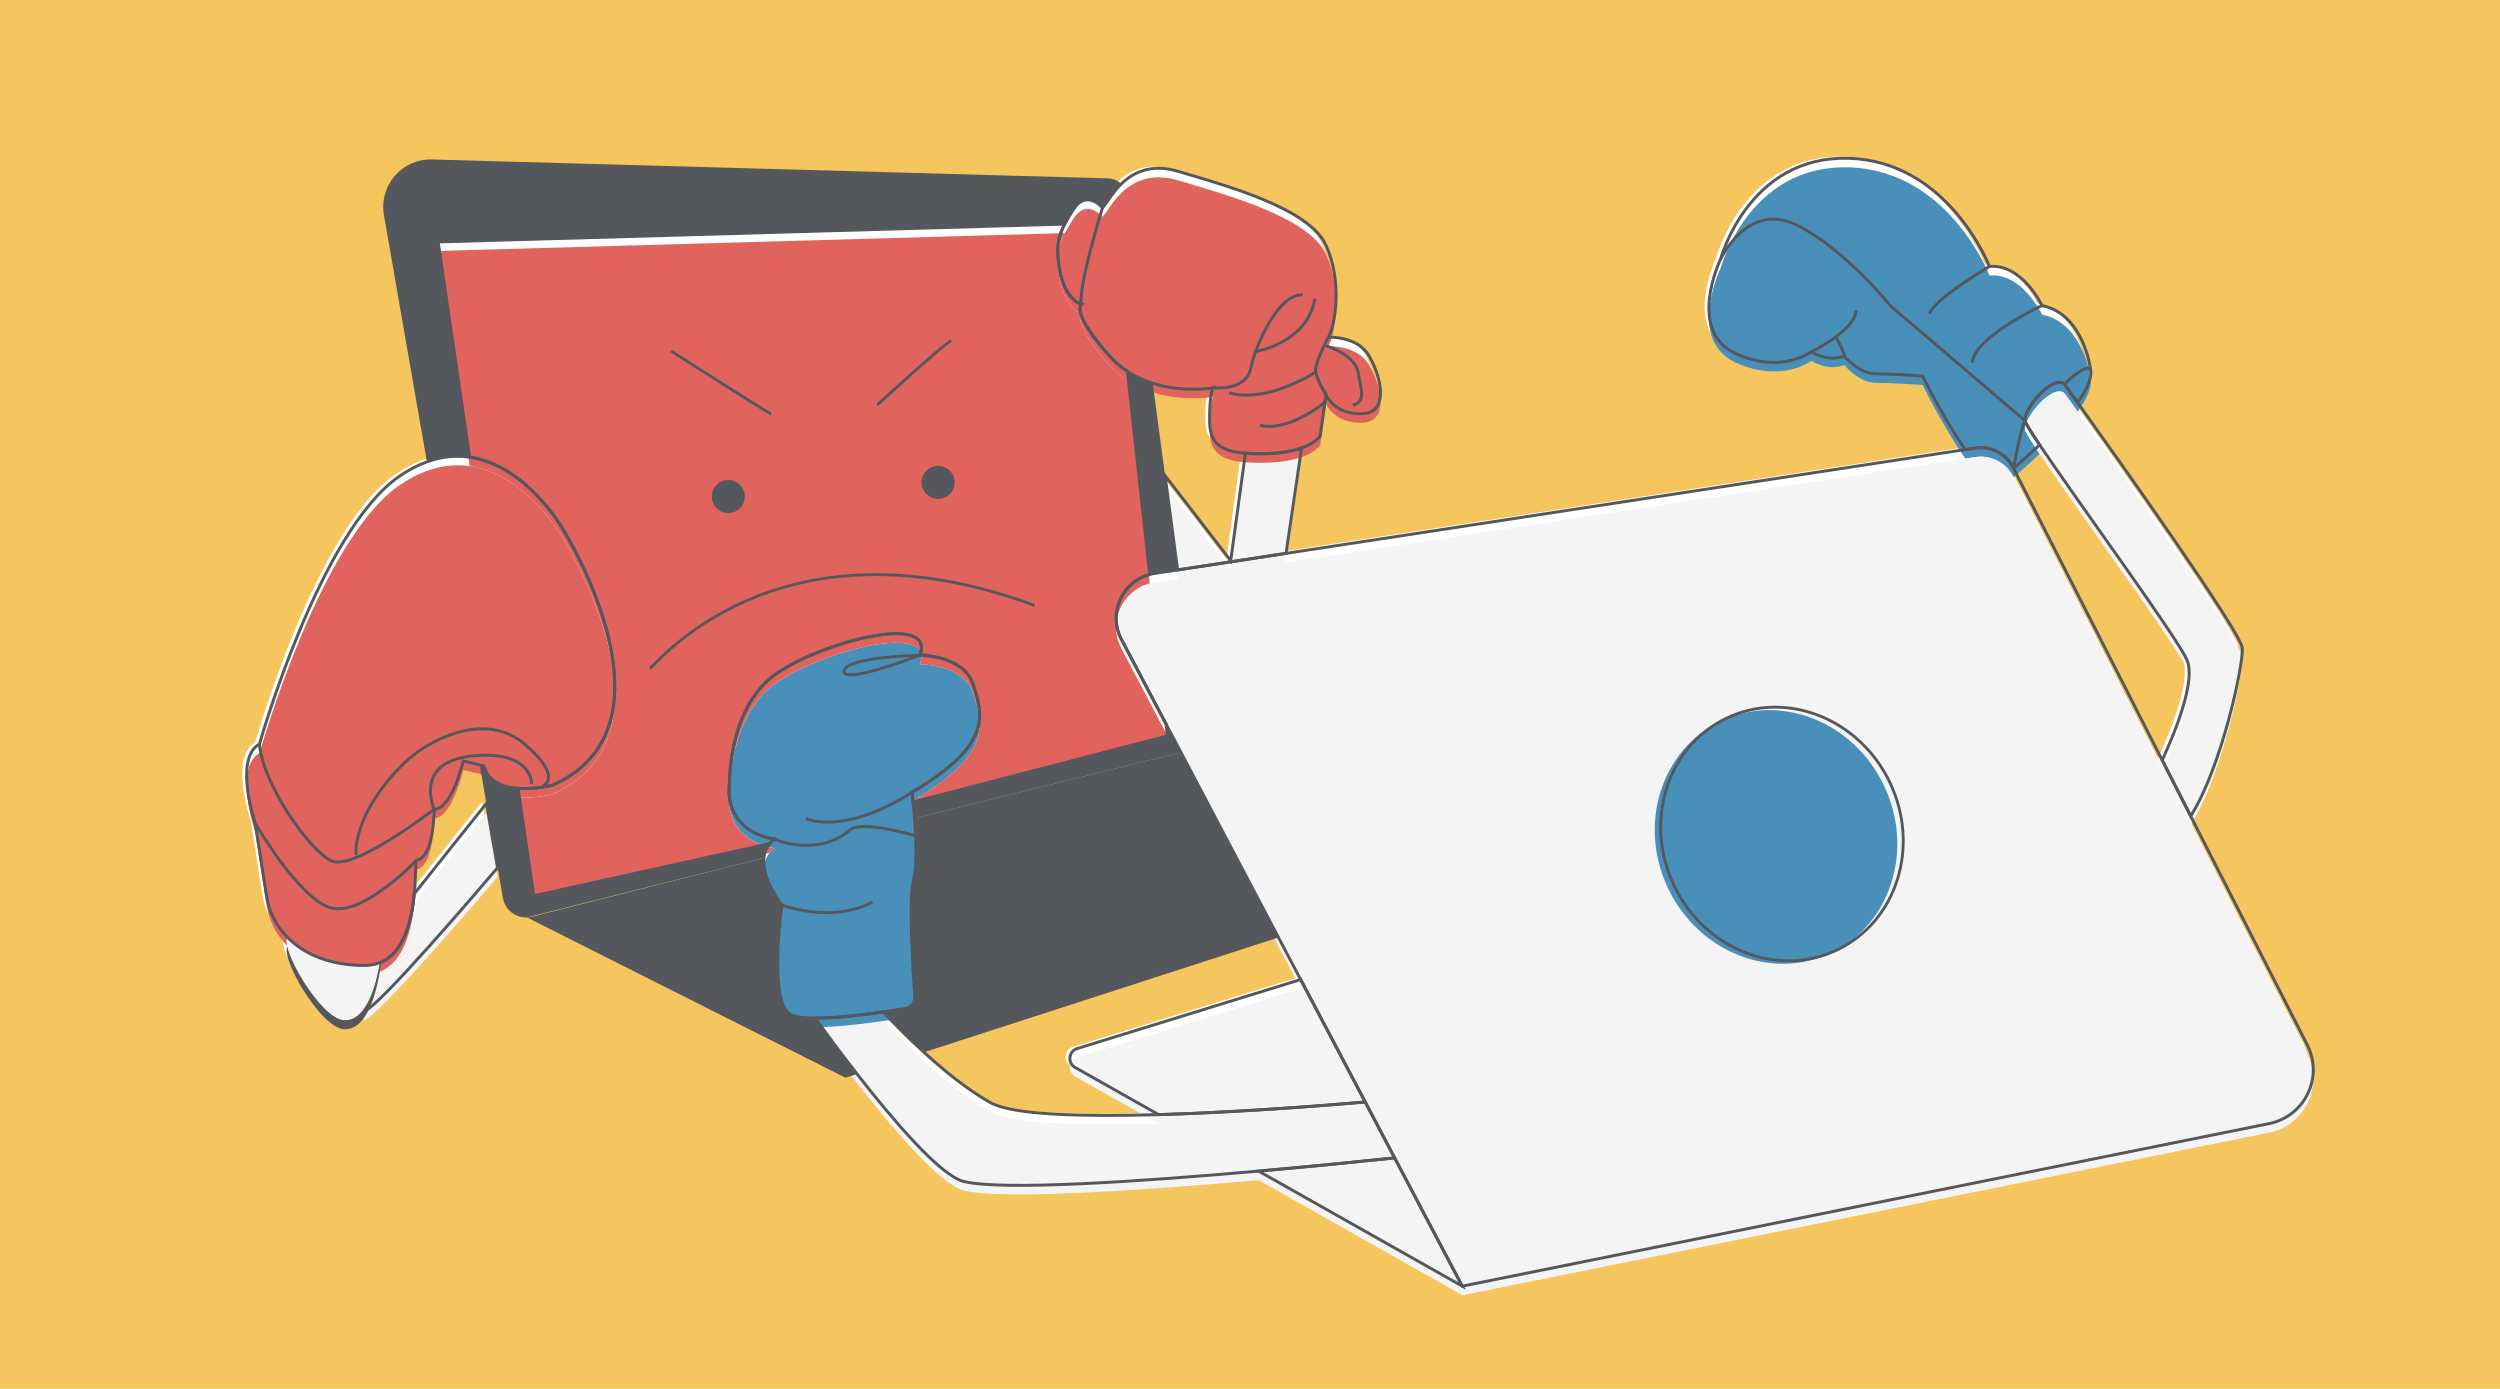 <?xml version="1.0" encoding="utf-8"?>
<!-- Generator: Adobe Illustrator 24.0.3, SVG Export Plug-In . SVG Version: 6.00 Build 0)  -->
<svg version="1.1" xmlns="http://www.w3.org/2000/svg" xmlns:xlink="http://www.w3.org/1999/xlink" x="0px" y="0px"
	 viewBox="0 0 841.89 467.72" style="enable-background:new 0 0 841.89 467.72;" xml:space="preserve">
<style type="text/css">
	.st0{fill:#F5C65D;}
	.st1{fill:#FFFFFF;}
	.st2{fill:#F4F4F5;}
	.st3{fill:#4890BA;}
	.st4{fill:none;stroke:#54565A;stroke-miterlimit:10;}
	.st5{fill:#E0635D;}
	.st6{fill:#61A575;}
	.st7{fill:none;stroke:#FFFFFF;stroke-miterlimit:10;}
	.st8{fill:none;stroke:#54565A;stroke-width:0.876;stroke-miterlimit:10;}
	.st9{fill:#54565A;}
	.st10{fill:none;}
	.st11{fill:#54575C;}
	.st12{fill:none;stroke:#54575C;stroke-miterlimit:10;}
	.st13{fill:none;stroke:#54575C;stroke-width:0.965;stroke-miterlimit:10;}
</style>
<g id="Layer_1">
</g>
<g id="Layer_2">
</g>
<g id="Layer_3">
	<g>
		<rect class="st0" width="841.89" height="467.72"/>
		<g>
			<path class="st1" d="M422.4,393.8L491,432.54l-22.76-43.19C457.74,390.45,440.98,392.15,422.4,393.8z"/>
			<path class="st1" d="M360.63,358.91l28.11,15.87c27.06-0.79,56.09-3.09,69.59-4.25l-21.74-41.25l-75.5,23.31
				C358.32,353.66,358.05,357.45,360.63,358.91z"/>
			<path class="st1" d="M458.32,370.53c-13.5,1.17-42.52,3.47-69.59,4.25c-25.39,0.74-49.06,0.14-56.52-3.99
				c-7.64-4.22-15.68-10.79-22.48-17.01c-5.87-5.37-10.8-10.49-13.7-13.6c-7.06,1.03-16.18,2.12-22.99,2.08
				c3.38,4.67,8.43,11.53,14.13,18.83c12.51,16.04,28.11,34.23,35.89,36.18c12.89,3.22,60.11,0,99.34-3.48
				c18.57-1.65,35.34-3.35,45.83-4.45L458.32,370.53z"/>
			<path class="st1" d="M326.26,229.86c-3.11-9.8-17.93-9.8-17.93-9.8c5.5-14.35-32.28-4.78-48.3,6.22
				c-16.02,11-15.78,36.34-15.78,36.34c-2.15,17.45,15.06,19.37,15.06,19.37c-2.02,1.61-3.04,3.56-3.4,5.64
				c-0.04,0.23-0.07,0.47-0.09,0.71c-0.75,7.36,6.12,15.89,6.12,15.89s-5.02,33.71,3.35,37.06c1.71,0.68,4.47,0.97,7.76,0.99
				c6.81,0.04,15.93-1.05,22.99-2.08c2.91-0.43,5.47-0.84,7.38-1.16c1.97-0.33,3.35-2.1,3.21-4.09c-0.66-8.95-2.18-32.54-0.45-39.08
				c1.22-4.61,0.9-13.51,0.4-20.36c-0.01-0.15-0.02-0.29-0.03-0.44c-0.38-5.02-0.85-8.84-0.85-8.84
				C333.43,249.95,329.36,239.66,326.26,229.86z"/>
			<path class="st1" d="M138.08,300.4c-0.84,8.81-3.38,20.09-11.74,23.28l0.03,0.15c0,0-1.36,10.35-5.66,15.84
				c0.11,0.09,0.24,0.16,0.4,0.18c3.55,0.44,39.74-42.03,45.02-48.25l-3.77-21.62C157.1,276.54,146.41,289.89,138.08,300.4z"/>
			<path class="st1" d="M126.34,323.67c-0.89,0.34-1.85,0.57-2.88,0.71c-0.68,0.09-1.37,0.16-2.11,0.16c-11.72,0-20.43-3.84-26-9.49
				c-2.48,3.73,11,27.12,18.83,27.9c2.7,0.27,4.84-1.14,6.54-3.29c4.3-5.49,5.66-15.84,5.66-15.84L126.34,323.67z"/>
			<path class="st1" d="M188.05,177.5c0,0-18.45-32.43-45.73-22.55c-2.99,1.08-6.08,2.66-9.27,4.86
				c-26.86,18.5-47.1,90.14-47.1,90.14c-8.85,5.02-1.43,26.78-1.43,26.78s1.91,12.43,3.83,24.63c0.78,4.99,3.13,9.78,6.99,13.7
				c5.57,5.65,14.28,9.49,26,9.49c0.74,0,1.44-0.06,2.11-0.16c1.03-0.14,1.99-0.38,2.88-0.71c8.37-3.19,10.9-14.47,11.74-23.28
				c0.59-6.2,0.35-11.18,0.72-11.24c5.98-0.96,5.98-17.22,5.98-17.22c5.98,0,9.8-16.26,9.8-16.26l5.52,1.33l1.41,0.34
				c3.35,11.72,23.19,6.46,23.19,6.46C229.66,243.73,188.05,177.5,188.05,177.5z"/>
			<path class="st1" d="M417.96,152.05l-4.95,36.19l-22.11-28.65l4.23,31.76l36.51-5.58l5.24-35.5c-2.74,0.97-6.6,1.77-11.98,1.91
				C422.26,152.26,419.96,152.21,417.96,152.05z"/>
			<g>
				<g>
					<path class="st1" d="M376.22,214.72l15.04,28.54l-5.52-50.37C376.45,195.37,371.6,205.96,376.22,214.72z"/>
					<g>
						<path class="st1" d="M391.26,243.26l-15.04-28.54c-4.62-8.76,0.23-19.35,9.51-21.83l-7.5-68.41c-2.13-1.4-4.17-3.09-6.03-5.17
							c-13.08-14.66-9.51-17.44-9.51-17.44s-7.28-1.68-7.93-17.44c-0.16-3.88,1.09-7.14,2.36-9.54l-211,6l10.6,72.48
							c19.17,2.76,31.33,24.13,31.33,24.13s41.6,66.23-3.35,86.32c0,0-5.8,1.53-11.66,1.09l5.29,36.16l79.38-17.48
							c0.44-0.56,0.97-1.1,1.59-1.59c0,0-17.22-1.91-15.06-19.37c0,0-0.24-25.35,15.78-36.34c16.02-11,53.8-20.56,48.3-6.22
							c0,0,14.82,0,17.93,9.8s7.17,20.08-20.56,36.34c0,0,0.15,1.27,0.36,3.31l85.64-22.26L391.26,243.26z"/>
					</g>
				</g>
			</g>
			<path class="st1" d="M459.37,118.9c-3.96-6.34-13.47-5.94-13.47-5.94c2.38-4.36,4.76-18.62-0.79-30.91s-32.49-19.81-49.93-24.96
				c-9.11-2.69-15.08,0.46-18.99,4.25c-2.3,2.23-3.88,4.68-4.97,6.29c-0.61,0.9-1.4,1.74-1.4,1.74s-5.76-6.97-10.44,1.71
				c-0.93,1.72-4.9,6.62-4.62,13.35c0.65,15.76,7.93,17.44,7.93,17.44s-3.57,2.77,9.51,17.44c4.28,4.79,9.48,7.59,14.55,9.19
				c10.44,3.3,20.32,1.51,20.32,1.51s-1.19,1.98-1.19,10.7c0,7.19,2.7,10.6,12.09,11.36c2,0.16,4.29,0.2,6.93,0.13
				c5.38-0.14,9.24-0.94,11.98-1.91c4.93-1.74,6.25-4.03,6.25-4.03l1.98-13.87c0,0,2.77,6.74,12.28,6.34S463.34,125.24,459.37,118.9
				z"/>
			<path class="st1" d="M676.47,156.82l0.17,0.33c2.49-2.14,5.58-4.89,8.76-7.94c-2.95-4.41-4.79-7.39-4.89-8.13
				c-0.49-3.93,9.33-15.71,13.26-12.27c0,0,1.67,2.32,4.44,6.2c3.04-4.24,4.9-8.18,4.39-11.11c0,0-2.22-18.7-16.36-21.58
				c0,0-6.71-14.13-17.73-13.18c0,0-13.66-35.46-47.43-36.41c-33.78-0.96-43.12,34.02-43.12,34.02s-11.98,24.92,5.99,32.1
				c0,0,12.94,6.47,24.68-0.96c0,0,5.03,3.59,11.02,1.44c0,0,4.79,5.99,10.78,5.99s15.57,0.72,15.57,0.72s7.01,14.26,14.39,24.79
				l3.4-0.52C668.97,149.51,674.08,152.14,676.47,156.82z"/>
			<path class="st1" d="M775.55,351.28l-39.26-77.05l-9.59-18.82l-50.07-98.27l-0.17-0.33c-2.38-4.68-7.5-7.3-12.69-6.51l-3.4,0.52
				l-228.74,34.95l-36.51,5.58l-1.5,0.23l-6.22,0.95c-10.37,1.58-16.08,12.91-11.19,22.19l20.04,38.04l0.01,0.03l32.85,62.35
				l7.45,14.14l21.74,41.25l9.91,18.82L491,432.54l271.72-54.74C774.72,375.38,781.1,362.19,775.55,351.28z"/>
			<path class="st1" d="M753.66,217.67c-0.41-5.31-41.66-63.38-55.46-82.67c-2.77-3.88-4.44-6.2-4.44-6.2
				c-3.93-3.44-13.75,8.35-13.26,12.27c0.09,0.74,1.93,3.72,4.89,8.13c12.7,18.96,46.03,64.43,49.61,72.39
				c3.08,6.85-3.63,23.73-8.3,33.81l9.59,18.82C746.67,257.97,754.09,223.24,753.66,217.67z"/>
		</g>
		<g>
			<path class="st10" d="M333.66,374.42c7.47,4.13,31.13,4.72,56.52,3.99l-28.11-15.87c-2.58-1.46-2.31-5.26,0.45-6.33l75.5-23.31
				l-7.45-14.14l-119.39,38.66C317.98,363.64,326.03,370.2,333.66,374.42z"/>
			<path class="st10" d="M736.46,225.22c-3.59-7.97-36.91-53.43-49.61-72.39c-3.18,3.05-6.27,5.8-8.76,7.94l50.07,98.27
				C732.83,248.95,739.54,232.07,736.46,225.22z"/>
			<path class="st10" d="M419.41,155.68c-9.38-0.76-12.09-4.17-12.09-11.36c0-8.72,1.19-10.7,1.19-10.7s-9.87,1.79-20.32-1.51
				l4.15,31.1l22.11,28.65L419.41,155.68z"/>
			<path class="st10" d="M146.23,275.57c0,0,0,16.26-5.98,17.22c-0.36,0.06-0.12,5.03-0.72,11.24
				c8.33-10.51,19.02-23.86,24.28-30.42l-2.26-12.96l-5.52-1.33C156.03,259.31,152.2,275.57,146.23,275.57z"/>
			<path class="st2" d="M423.85,397.42l68.59,38.74l-22.76-43.19C459.19,394.07,442.43,395.78,423.85,397.42z"/>
			<path class="st2" d="M362.08,362.54l28.11,15.87c27.06-0.79,56.09-3.09,69.59-4.25l-21.74-41.25l-75.5,23.31
				C359.77,357.28,359.5,361.08,362.08,362.54z"/>
			<path class="st2" d="M459.77,374.15c-13.5,1.17-42.52,3.47-69.59,4.25c-25.39,0.74-49.06,0.14-56.52-3.99
				c-7.64-4.22-15.68-10.79-22.48-17.01c-5.87-5.37-10.8-10.49-13.7-13.6c-7.06,1.03-16.18,2.12-22.99,2.08
				c3.38,4.67,8.43,11.53,14.13,18.83c12.51,16.04,28.11,34.23,35.89,36.18c12.89,3.22,60.11,0,99.34-3.48
				c18.57-1.65,35.34-3.35,45.83-4.45L459.77,374.15z"/>
			<path class="st3" d="M327.71,233.48c-3.11-9.8-17.93-9.8-17.93-9.8c5.5-14.35-32.28-4.78-48.3,6.22
				c-16.02,11-15.78,36.34-15.78,36.34c-2.15,17.45,15.06,19.37,15.06,19.37c-2.02,1.61-3.04,3.56-3.4,5.64
				c-0.04,0.23-0.07,0.47-0.09,0.71c-0.75,7.36,6.12,15.89,6.12,15.89s-5.02,33.71,3.35,37.06c1.71,0.68,4.47,0.97,7.76,0.99
				c6.81,0.04,15.93-1.05,22.99-2.08c2.91-0.43,5.47-0.84,7.38-1.16c1.97-0.33,3.35-2.1,3.21-4.09c-0.66-8.95-2.18-32.54-0.45-39.08
				c1.22-4.61,0.9-13.51,0.4-20.36c-0.01-0.15-0.02-0.29-0.03-0.44c-0.38-5.02-0.85-8.84-0.85-8.84
				C334.88,253.57,330.81,243.29,327.71,233.48z"/>
			<path class="st2" d="M139.53,304.02c-0.84,8.81-3.38,20.09-11.74,23.28l0.03,0.15c0,0-1.36,10.35-5.66,15.84
				c0.11,0.09,0.24,0.16,0.4,0.18c3.55,0.44,39.74-42.03,45.02-48.25l-3.77-21.62C158.55,280.16,147.86,293.51,139.53,304.02z"/>
			<path class="st11" d="M127.79,327.3c-0.89,0.34-1.85,0.57-2.88,0.71c-0.68,0.09-1.37,0.16-2.11,0.16c-11.72,0-20.43-3.84-26-9.49
				c-2.48,3.73,11,27.12,18.83,27.9c2.7,0.27,4.84-1.14,6.54-3.29c4.3-5.49,5.66-15.84,5.66-15.84L127.79,327.3z"/>
			<path class="st5" d="M189.5,181.12c0,0-18.45-32.43-45.73-22.55c-2.99,1.08-6.08,2.66-9.27,4.86
				c-26.86,18.5-47.1,90.14-47.1,90.14c-8.85,5.02-1.43,26.78-1.43,26.78s1.91,12.43,3.83,24.63c0.78,4.99,3.13,9.78,6.99,13.7
				c5.57,5.65,14.28,9.49,26,9.49c0.74,0,1.44-0.06,2.11-0.16c1.03-0.14,1.99-0.38,2.88-0.71c8.37-3.19,10.9-14.47,11.74-23.28
				c0.59-6.2,0.35-11.18,0.72-11.24c5.98-0.96,5.98-17.22,5.98-17.22c5.98,0,9.8-16.26,9.8-16.26l5.52,1.33l1.41,0.34
				c3.35,11.72,23.19,6.46,23.19,6.46C231.11,247.35,189.5,181.12,189.5,181.12z"/>
			<path class="st2" d="M419.41,155.68l-4.95,36.19l-22.11-28.65l4.23,31.76l36.51-5.58l5.24-35.5c-2.74,0.97-6.6,1.77-11.98,1.91
				C423.71,155.88,421.41,155.84,419.41,155.68z"/>
			<g>
				<g>
					<path class="st10" d="M377.67,218.34l15.04,28.54l-5.52-50.37C377.9,198.99,373.05,209.58,377.67,218.34z"/>
					<g>
						<path class="st5" d="M392.71,246.88l-15.04-28.54c-4.62-8.76,0.23-19.35,9.51-21.83l-7.5-68.41c-2.13-1.4-4.17-3.09-6.03-5.17
							c-13.08-14.66-9.51-17.44-9.51-17.44s-7.28-1.68-7.93-17.44c-0.16-3.88,1.09-7.14,2.36-9.54l-211,6l10.6,72.48
							c19.17,2.76,31.33,24.13,31.33,24.13s41.6,66.23-3.35,86.32c0,0-5.8,1.53-11.66,1.09l5.29,36.16l79.38-17.48
							c0.44-0.56,0.97-1.1,1.59-1.59c0,0-17.22-1.91-15.06-19.37c0,0-0.24-25.35,15.78-36.34c16.02-11,53.8-20.56,48.3-6.22
							c0,0,14.82,0,17.93,9.8s7.17,20.08-20.56,36.34c0,0,0.15,1.27,0.36,3.31l85.64-22.26L392.71,246.88z"/>
					</g>
				</g>
			</g>
			<path class="st5" d="M460.82,122.53c-3.96-6.34-13.47-5.94-13.47-5.94c2.38-4.36,4.76-18.62-0.79-30.91s-32.49-19.81-49.93-24.96
				c-9.11-2.69-15.08,0.46-18.99,4.25c-2.3,2.23-3.88,4.68-4.97,6.29c-0.61,0.9-1.4,1.74-1.4,1.74s-5.76-6.97-10.44,1.71
				c-0.93,1.72-4.9,6.62-4.62,13.35c0.65,15.76,7.93,17.44,7.93,17.44s-3.57,2.77,9.51,17.44c4.28,4.79,9.48,7.59,14.55,9.19
				c10.44,3.3,20.32,1.51,20.32,1.51s-1.19,1.98-1.19,10.7c0,7.19,2.7,10.6,12.09,11.36c2,0.16,4.29,0.2,6.93,0.13
				c5.38-0.14,9.24-0.94,11.98-1.91c4.93-1.74,6.25-4.03,6.25-4.03l1.98-13.87c0,0,2.77,6.74,12.28,6.34
				S464.79,128.87,460.82,122.53z"/>
			<path class="st3" d="M677.92,160.44l0.17,0.33c2.49-2.14,5.58-4.89,8.76-7.94c-2.95-4.41-4.79-7.39-4.89-8.13
				c-0.49-3.93,9.33-15.71,13.26-12.27c0,0,1.67,2.32,4.44,6.2c3.04-4.24,4.9-8.18,4.39-11.11c0,0-2.22-18.7-16.36-21.58
				c0,0-6.71-14.13-17.73-13.18c0,0-13.66-35.46-47.43-36.41c-33.78-0.96-43.12,34.02-43.12,34.02s-11.98,24.92,5.99,32.1
				c0,0,12.94,6.47,24.68-0.96c0,0,5.03,3.59,11.02,1.44c0,0,4.79,5.99,10.78,5.99s15.57,0.72,15.57,0.72s7.01,14.26,14.39,24.79
				l3.4-0.52C670.42,153.14,675.53,155.76,677.92,160.44z"/>
			<path class="st2" d="M777,354.9l-39.26-77.05l-9.59-18.82l-50.07-98.27l-0.17-0.33c-2.38-4.68-7.5-7.3-12.69-6.51l-3.4,0.52
				L433.09,189.4l-36.51,5.58l-1.5,0.23l-6.22,0.95c-10.37,1.58-16.08,12.91-11.19,22.19l20.04,38.04l0.01,0.03l32.85,62.35
				l7.45,14.14l21.74,41.25l9.91,18.82l22.76,43.19l271.72-54.74C776.17,379.01,782.55,365.81,777,354.9z"/>
			<path class="st2" d="M755.11,221.29c-0.41-5.31-41.66-63.38-55.46-82.67c-2.77-3.88-4.44-6.2-4.44-6.2
				c-3.93-3.44-13.75,8.35-13.26,12.27c0.09,0.74,1.93,3.72,4.89,8.13c12.7,18.96,46.03,64.43,49.61,72.39
				c3.08,6.85-3.63,23.73-8.3,33.81l9.59,18.82C748.12,261.59,755.54,226.86,755.11,221.29z"/>
		</g>
		<path class="st10" d="M333.65,371.38c7.47,4.13,31.13,4.72,56.52,3.99l-28.11-15.87c-2.58-1.46-2.31-5.26,0.45-6.33l75.5-23.31
			l-7.45-14.14l-119.39,38.66C317.97,360.59,326.02,367.16,333.65,371.38z"/>
		<path class="st10" d="M736.44,222.18c-3.59-7.97-36.91-53.43-49.61-72.39c-3.18,3.05-6.27,5.8-8.76,7.94l50.07,98.27
			C732.81,245.91,739.53,229.03,736.44,222.18z"/>
		<path class="st10" d="M419.4,152.63c-9.38-0.76-12.09-4.17-12.09-11.36c0-8.72,1.19-10.7,1.19-10.7s-9.87,1.79-20.32-1.51
			l4.15,31.1l22.11,28.65L419.4,152.63z"/>
		<path class="st10" d="M146.21,272.52c0,0,0,16.26-5.98,17.22c-0.36,0.06-0.12,5.03-0.72,11.24c8.33-10.51,19.02-23.86,24.28-30.42
			l-2.26-12.96l-5.52-1.33C156.02,256.26,152.19,272.52,146.21,272.52z"/>
		<path class="st12" d="M423.84,394.38l68.59,38.74l-22.76-43.19C459.18,391.03,442.41,392.73,423.84,394.38z"/>
		<path class="st12" d="M362.07,359.49l28.11,15.87c27.06-0.79,56.09-3.09,69.59-4.25l-21.74-41.25l-75.5,23.31
			C359.76,354.24,359.49,358.03,362.07,359.49z"/>
		<path class="st11" d="M397.71,253.36l-0.01-0.03l-89.72,22.29c0.01,0.15,0.02,0.29,0.03,0.44c0.5,6.85,0.82,15.76-0.4,20.36
			c-1.73,6.54-0.21,30.13,0.45,39.08c0.15,1.99-1.24,3.76-3.21,4.09c-1.9,0.32-4.46,0.74-7.38,1.16c2.9,3.12,7.83,8.23,13.7,13.6
			l119.39-38.66L397.71,253.36z"/>
		<path class="st12" d="M459.76,371.11c-13.5,1.17-42.52,3.47-69.59,4.25c-25.39,0.74-49.06,0.14-56.52-3.99
			c-7.64-4.22-15.68-10.79-22.48-17.01c-5.87-5.37-10.8-10.49-13.7-13.6c-7.06,1.03-16.18,2.12-22.99,2.08
			c3.38,4.67,8.43,11.53,14.13,18.83c12.51,16.04,28.11,34.23,35.89,36.18c12.89,3.22,60.11,0,99.34-3.48
			c18.57-1.65,35.34-3.35,45.83-4.45L459.76,371.11z"/>
		<path class="st12" d="M327.69,230.44c-3.11-9.8-17.93-9.8-17.93-9.8c5.5-14.35-32.28-4.78-48.3,6.22
			c-16.02,11-15.78,36.34-15.78,36.34c-2.15,17.45,15.06,19.37,15.06,19.37c-2.02,1.61-3.04,3.56-3.4,5.64
			c-0.04,0.23-0.07,0.47-0.09,0.71c-0.75,7.36,6.12,15.89,6.12,15.89s-5.02,33.71,3.35,37.06c1.71,0.68,4.47,0.97,7.76,0.99
			c6.81,0.04,15.93-1.05,22.99-2.08c2.91-0.43,5.47-0.84,7.38-1.16c1.97-0.33,3.35-2.1,3.21-4.09c-0.66-8.95-2.18-32.54-0.45-39.08
			c1.22-4.61,0.9-13.51,0.4-20.36c-0.01-0.15-0.02-0.29-0.03-0.44c-0.38-5.02-0.85-8.84-0.85-8.84
			C334.87,250.52,330.8,240.24,327.69,230.44z"/>
		<path class="st12" d="M139.52,300.98c-0.84,8.81-3.38,20.09-11.74,23.28l0.03,0.15c0,0-1.36,10.35-5.66,15.84
			c0.11,0.09,0.24,0.16,0.4,0.18c3.55,0.44,39.74-42.03,45.02-48.25l-3.77-21.62C158.54,277.12,147.85,290.47,139.52,300.98z"/>
		<path class="st2" d="M127.78,324.25c-0.89,0.34-1.85,0.57-2.88,0.71c-0.68,0.09-1.37,0.16-2.11,0.16c-11.72,0-20.43-3.84-26-9.49
			c-2.48,3.73,11,27.12,18.83,27.9c2.7,0.27,4.84-1.14,6.54-3.29c4.3-5.49,5.66-15.84,5.66-15.84L127.78,324.25z"/>
		<path class="st12" d="M189.49,178.08c0,0-18.45-32.43-45.73-22.55c-2.99,1.08-6.08,2.66-9.27,4.86
			c-26.86,18.5-47.1,90.14-47.1,90.14c-8.85,5.02-1.43,26.78-1.43,26.78s1.91,12.43,3.83,24.63c0.78,4.99,3.13,9.78,6.99,13.7
			c5.57,5.65,14.28,9.49,26,9.49c0.74,0,1.44-0.06,2.11-0.16c1.03-0.14,1.99-0.38,2.88-0.71c8.37-3.19,10.9-14.47,11.74-23.28
			c0.59-6.2,0.35-11.18,0.72-11.24c5.98-0.96,5.98-17.22,5.98-17.22c5.98,0,9.8-16.26,9.8-16.26l5.52,1.33l1.41,0.34
			c3.35,11.72,23.19,6.46,23.19,6.46C231.1,244.31,189.49,178.08,189.49,178.08z"/>
		<path class="st12" d="M419.4,152.63l-4.95,36.19l-22.11-28.65l4.23,31.76l36.51-5.58l5.24-35.5c-2.74,0.97-6.6,1.77-11.98,1.91
			C423.69,152.84,421.4,152.79,419.4,152.63z"/>
		<g>
			<path class="st11" d="M288.61,361.68c-5.69-7.3-10.75-14.16-14.13-18.83c-3.3-0.02-6.05-0.3-7.76-0.99
				c-8.37-3.35-3.35-37.06-3.35-37.06s-6.87-8.53-6.12-15.89l-78.22,19.8c-0.53,0.13-1.07,0.21-1.59,0.23l107.28,53.99
				L288.61,361.68z"/>
			<g>
				<path class="st10" d="M377.66,215.3l15.04,28.54l-5.52-50.37C377.88,195.95,373.04,206.54,377.66,215.3z"/>
				<path class="st11" d="M388.85,193.11l6.22-0.95l1.5-0.23l-4.23-31.76l-4.15-31.1c-2.86-0.9-5.76-2.21-8.52-4.02l7.5,68.41
					C387.72,193.32,388.27,193.2,388.85,193.11z"/>
				<path class="st11" d="M358.56,75.46c0.93-1.77,1.87-3.08,2.26-3.8c4.67-8.68,10.44-1.71,10.44-1.71s0.79-0.84,1.4-1.74
					c1.09-1.62,2.68-4.06,4.97-6.29c-1.2-1.11-2.78-1.8-4.51-1.85L145.48,53.7c-10.1-0.28-17.93,8.76-16.19,18.72l14.47,83.11
					c5.13-1.86,9.96-2.22,14.4-1.58l-10.6-72.48L358.56,75.46z"/>
				<g>
					<path class="st11" d="M174.48,265.49c-4.98-0.37-10-2.17-11.53-7.55l-1.41-0.34l2.26,12.96l3.77,21.62l1.79,10.25
						c0.69,3.97,4.23,6.69,8.1,6.51l79.81-20.04c0.02-0.23,0.05-0.47,0.09-0.7c0.25-1.47,0.85-2.87,1.88-4.14l-79.45,17.57
						L174.48,265.49z"/>
					<path class="st12" d="M392.69,243.84l-15.04-28.54c-4.62-8.76,0.23-19.35,9.51-21.83l-7.5-68.41c-2.13-1.4-4.17-3.09-6.03-5.17
						c-13.08-14.66-9.51-17.44-9.51-17.44s-7.28-1.68-7.93-17.44c-0.16-3.88,1.09-7.14,2.36-9.54l-211,6l10.6,72.48
						c19.17,2.76,31.33,24.13,31.33,24.13s41.6,66.23-3.35,86.32c0,0-5.8,1.53-11.66,1.09l5.29,36.16l79.45-17.57
						c0.43-0.53,0.93-1.03,1.52-1.51c0,0-17.22-1.91-15.06-19.37c0,0-0.24-25.35,15.78-36.34c16.02-11,53.8-20.56,48.3-6.22
						c0,0,14.82,0,17.93,9.8c3.11,9.8,7.17,20.08-20.56,36.34c0,0,0.15,1.27,0.36,3.31l85.64-22.26L392.69,243.84z"/>
				</g>
				<path class="st11" d="M397.7,253.34l-5.01-9.5l0.44,3.99l-85.64,22.26c0.15,1.5,0.33,3.41,0.49,5.54L397.7,253.34z"/>
			</g>
		</g>
		<path class="st12" d="M460.81,119.48c-3.96-6.34-13.47-5.94-13.47-5.94c2.38-4.36,4.76-18.62-0.79-30.91s-32.49-19.81-49.93-24.96
			c-9.11-2.69-15.08,0.46-18.99,4.25c-2.3,2.23-3.88,4.68-4.97,6.29c-0.61,0.9-1.4,1.74-1.4,1.74s-5.76-6.97-10.44,1.71
			c-0.93,1.72-4.9,6.62-4.62,13.35c0.65,15.76,7.93,17.44,7.93,17.44s-3.57,2.77,9.51,17.44c4.28,4.79,9.48,7.59,14.55,9.19
			c10.44,3.3,20.32,1.51,20.32,1.51s-1.19,1.98-1.19,10.7c0,7.19,2.7,10.6,12.09,11.36c2,0.16,4.29,0.2,6.93,0.13
			c5.38-0.14,9.24-0.94,11.98-1.91c4.93-1.74,6.25-4.03,6.25-4.03l1.98-13.87c0,0,2.77,6.74,12.28,6.34S464.77,125.82,460.81,119.48
			z"/>
		<path class="st12" d="M677.9,157.4l0.17,0.33c2.49-2.14,5.58-4.89,8.76-7.94c-2.95-4.41-4.79-7.39-4.89-8.13
			c-0.49-3.93,9.33-15.71,13.26-12.27c0,0,1.67,2.32,4.44,6.2c3.04-4.24,4.9-8.18,4.39-11.11c0,0-2.22-18.7-16.36-21.58
			c0,0-6.71-14.13-17.73-13.18c0,0-13.66-35.46-47.43-36.41c-33.78-0.96-43.12,34.02-43.12,34.02s-11.98,24.92,5.99,32.1
			c0,0,12.94,6.47,24.68-0.96c0,0,5.03,3.59,11.02,1.44c0,0,4.79,5.99,10.78,5.99s15.57,0.72,15.57,0.72s7.01,14.26,14.39,24.79
			l3.4-0.52C670.41,150.09,675.52,152.72,677.9,157.4z"/>
		<path class="st12" d="M776.98,351.86l-39.26-77.05l-9.59-18.82l-50.07-98.27l-0.17-0.33c-2.38-4.68-7.5-7.3-12.69-6.51l-3.4,0.52
			l-228.74,34.95l-36.51,5.58l-1.5,0.23l-6.22,0.95c-10.37,1.58-16.08,12.91-11.19,22.19l20.04,38.04l0.01,0.03l32.85,62.35
			l7.45,14.14l21.74,41.25l9.91,18.82l22.76,43.19l271.72-54.74C776.16,375.96,782.54,362.77,776.98,351.86z"/>
		<path class="st12" d="M755.1,218.25c-0.41-5.31-41.66-63.38-55.46-82.67c-2.77-3.88-4.44-6.2-4.44-6.2
			c-3.93-3.44-13.75,8.35-13.26,12.27c0.09,0.74,1.93,3.72,4.89,8.13c12.7,18.96,46.03,64.43,49.61,72.39
			c3.08,6.85-3.63,23.73-8.3,33.81l9.59,18.82C748.11,258.55,755.53,223.82,755.1,218.25z"/>
		<path class="st12" d="M309.76,220.64c0,0-25.11,0.57-25.5,5.34C283.86,230.74,309.76,220.64,309.76,220.64z"/>
		<path class="st12" d="M260.74,282.56c0,0,14.78,6.53,25.9-3.39"/>
		<path class="st12" d="M263.37,304.8c0,0,16.59,6.33,30.41-1.02"/>
		<path class="st12" d="M307.13,266.78c0,0-20.28,14.08-35.76,8.92"/>
		<path class="st12" d="M308.47,281.55c0,0-16.67-5.16-21.84-2.38"/>
		<path class="st12" d="M140.24,289.74c0,0-17.95,18.81-28.67,16.03s-25.6-28.47-25.6-28.47"/>
		<path class="st12" d="M119.9,287.9c0,0-1.59-13.5,16.28-30.97c7.72-7.55,27-17.87,40.49-6.35c13.5,11.51,5.96,14.29,5.96,14.29"/>
		<path class="st12" d="M179.05,264.08c0,0,0.4-11.51-19.85-9.53s-12.99,17.97-12.99,17.97s-27.11,20.94-34.65,17.37
			c-7.54-3.57-23.33-26.33-24.17-39.36"/>
		<path class="st12" d="M408.51,130.58c0,0,11.13,1.31,12.72-6.63c1.59-7.94,9.53-25.41,17.47-24.61"/>
		<path class="st12" d="M447.34,113.54c0,0-4.79,8.87-4.27,11.73c0.52,2.86,3.47,7.68,3.47,7.68"/>
		<path class="st12" d="M443.07,125.27c0,0-16.14,10.67-29.16,7.03"/>
		<path class="st12" d="M446.2,135.42c0,0-11.98,10.15-21.87,7.81"/>
		<path class="st12" d="M371.26,69.95c0,0-8.23,26.59-7.13,32.49"/>
		<path class="st12" d="M422.24,118.5c0,0,17.96-2.6,20.57-17.96"/>
		<path class="st12" d="M446.46,116.42c0,0,9.89,2.86,10.93,9.11c1.04,6.25,2.6,9.63-1.82,10.93"/>
		<path class="st12" d="M687.68,102.89c0,0-22.52,10.4-23.57,19.25"/>
		<path class="st12" d="M669.95,89.72c0,0-19.12,11.34-20.16,16.03"/>
		<path class="st12" d="M678.07,157.73c0,0,2.18-12.7,3.87-16.07l-45.17-38.52c0,0-16.14-20.05-32.28-27.6
			c-16.14-7.55-25.1,11.78-25.1,11.78"/>
		<path class="st12" d="M695.2,129.38c0,0,7.37-7.27,8.84-4.91"/>
		<path class="st12" d="M610.06,118.47c0,0,14.74-7.25,15-14.02"/>
		<path class="st12" d="M621.08,119.9c0.08-1.4-2.53-5.31-2.53-6.35"/>
		<line class="st12" x1="397.67" y1="266.3" x2="311.61" y2="291.74"/>
		<path class="st12" d="M348.92,338.8l-18.21-14.57c-2.22-1.77-1.61-5.3,1.08-6.22l61.52-21.23c3.02-1.04,6.36-0.63,9.03,1.13
			l24.17,15.87"/>
		<polyline class="st12" points="263.27,306.58 224.27,319.3 234.87,325.24 		"/>
		
			<ellipse transform="matrix(0.902 -0.431 0.431 0.902 -63.082 285.435)" class="st3" cx="598.3" cy="281.91" rx="40.28" ry="43.25"/>
		
			<ellipse transform="matrix(0.902 -0.431 0.431 0.902 -62.456 286.199)" class="st13" cx="600.3" cy="280.91" rx="40.28" ry="43.25"/>
		<path class="st13" d="M218.81,225.09c1.52-0.38,42.44-53.43,129.61-21.22"/>
		<path class="st13" d="M259.73,139.44c-1.14-0.38-33.73-21.22-33.73-21.22"/>
		<path class="st13" d="M295.36,136.41c0,0,23.5-21.6,25.01-21.6"/>
		<circle class="st11" cx="245.26" cy="167.22" r="5.56"/>
		<circle class="st11" cx="315.91" cy="162.45" r="5.56"/>
	</g>
</g>
</svg>
